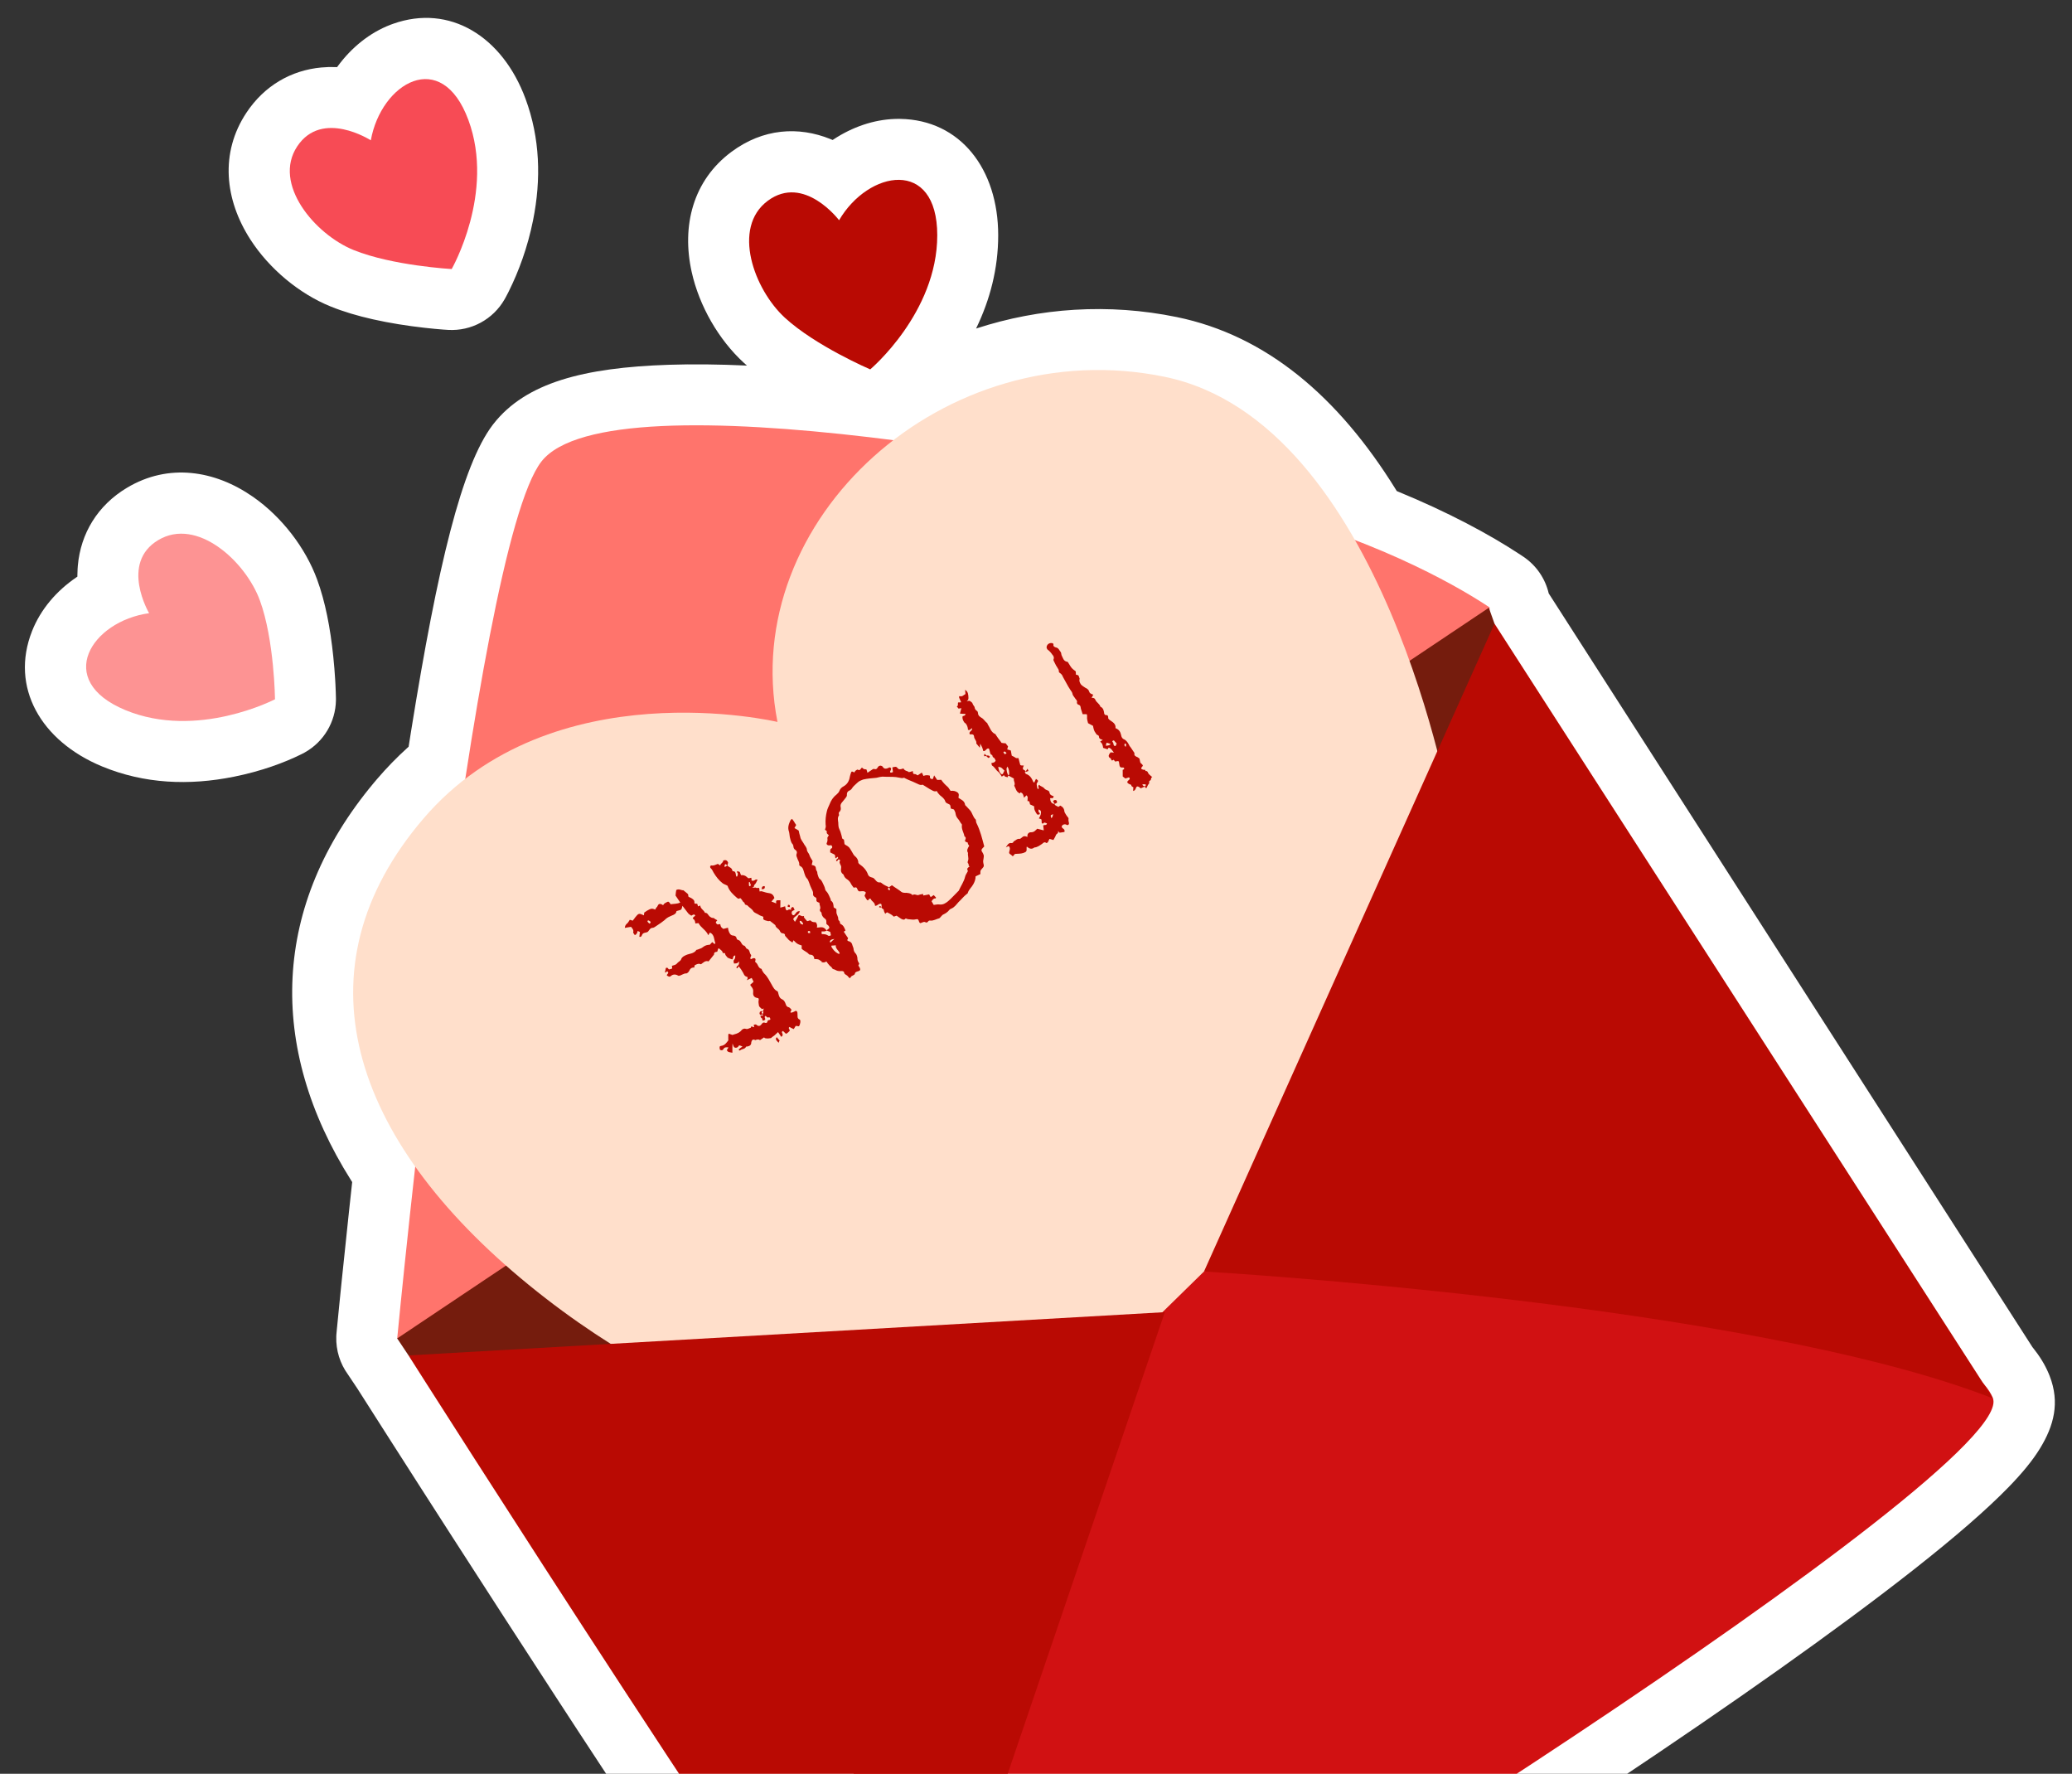 <?xml version="1.0" encoding="UTF-8"?>
<svg width="340px" height="291px" viewBox="0 0 340 291" version="1.1" xmlns="http://www.w3.org/2000/svg" xmlns:xlink="http://www.w3.org/1999/xlink">
    <rect x="0" y="0" width="340" height="291" fill="#333333" stroke="none"/>
    <title>decoration-20</title>
    <g id="decoration-20" stroke="none" stroke-width="1" fill="none" fill-rule="evenodd">
        <g id="Love/Features/Letter" transform="translate(4.085, 2.934)" fill-rule="nonzero">
            <path d="M143.094,68.837 C154.969,59.956 170.765,55.55 186.992,58.876 C200.844,61.715 210.998,72.928 218.251,85.662 C230.007,90.179 237.524,94.832 240.312,96.698 L240.304,97.01 L241.152,99.386 L321.353,224.013 C322.1,224.869 322.638,225.68 322.932,226.436 C327.422,237.976 186.882,326.766 167.992,334.156 C150.046,341.176 144.185,340.11 143.644,339.986 L143.608,339.978 L143.208,339.546 C129.667,324.454 62.952,219.436 62.952,219.436 L61.115,216.685 C61.107,216.679 61.099,216.672 61.092,216.666 L61.093,216.649 L61.093,216.645 L61.095,216.627 C61.166,215.886 62.258,204.525 64.048,188.455 C50.668,169.568 49.821,149.554 65.412,131.346 C67.551,128.847 69.855,126.692 72.267,124.837 C76.104,99.885 80.508,78.198 84.772,72.766 C90.735,65.167 116.129,65.903 142.513,69.279 Z M133.602,33.196 C133.602,33.196 127.852,25.586 121.902,30.006 C115.952,34.426 119.652,44.556 124.712,49.196 C129.772,53.836 138.712,57.666 138.712,57.666 C138.712,57.666 149.712,48.406 149.712,35.666 C149.712,22.926 138.412,24.976 133.602,33.196 Z M20.382,97.666 C20.382,97.666 15.542,89.456 21.892,85.666 C28.242,81.876 36.202,89.136 38.562,95.576 C40.922,102.016 41.042,111.786 41.042,111.786 C41.042,111.786 28.282,118.446 16.492,113.566 C4.702,108.686 10.942,98.966 20.382,97.666 Z M56.762,20.086 C56.762,20.086 48.762,14.926 44.682,21.086 C40.602,27.246 47.592,35.516 53.942,38.086 C60.292,40.656 70.032,41.206 70.032,41.206 C70.032,41.206 77.192,28.706 72.772,16.746 C68.352,4.786 58.462,10.666 56.762,20.086 Z" id="Combined-Shape" fill="#FF746C"></path>
            <path d="M143.231,16.571 L143.614,16.571 C153.494,16.723 159.712,24.785 159.712,35.666 C159.712,41.1 158.387,46.21 156.083,50.966 C166.531,47.554 177.833,46.791 188.999,49.08 C203.746,52.102 215.537,62.196 224.9,77.28 L225.113,77.627 L225.159,77.647 C233.533,81.082 240.299,84.713 245.386,88.063 L245.873,88.387 C248.005,89.814 249.48,91.984 250.05,94.422 L329.425,218.077 L329.538,218.215 C330.587,219.524 331.44,220.885 332.069,222.363 L332.251,222.81 C333.951,227.18 332.942,230.972 330.668,234.687 C329.441,236.692 327.731,238.76 325.506,241.047 C321.905,244.749 316.741,249.22 310.09,254.458 L309.441,254.967 C297.322,264.466 280.423,276.417 260.785,289.501 L259.767,290.179 C257.185,291.896 254.585,293.613 251.978,295.324 L249.742,296.789 C215.811,318.972 181.275,339.697 171.635,343.469 L170.352,343.965 C159.141,348.257 151.069,350.078 145.37,350.115 L145.068,350.115 C143.647,350.103 142.434,349.968 141.408,349.733 L141.243,349.694 C139.339,349.231 137.614,348.218 136.28,346.782 L135.764,346.224 L135.373,345.781 C128.789,338.226 113.139,315.276 90.735,280.992 L87.039,275.327 C81.468,266.774 75.781,257.983 70.125,249.192 L65.025,241.254 C63.045,238.165 61.163,235.226 59.399,232.464 L54.561,224.877 L53.006,222.551 C51.713,220.773 51.028,218.598 51.096,216.36 L51.112,216.023 L51.172,215.355 L51.629,210.726 L51.979,207.272 C52.355,203.596 52.762,199.713 53.198,195.662 L53.706,190.991 L53.548,190.745 C39.67,168.794 40.518,145.517 57.275,125.48 L57.816,124.842 C59.378,123.018 61.036,121.316 62.786,119.734 L62.966,119.573 L63.368,117.042 C67.735,89.842 71.716,73.449 76.741,66.805 L76.905,66.592 C82.195,59.852 91.697,57.374 105.654,56.912 C109.568,56.783 113.858,56.83 118.484,57.042 L117.953,56.566 C113.853,52.806 110.656,47.273 109.416,41.686 C107.74,34.141 109.604,26.684 115.938,21.978 C121.138,18.116 126.95,17.767 132.177,19.878 L132.547,20.032 L132.704,19.928 C135.773,17.912 139.24,16.697 142.787,16.579 L143.231,16.571 Z M16.767,77.079 C23.525,73.045 31.113,74.17 37.442,78.581 C42.138,81.855 46.037,86.913 47.951,92.135 C49.294,95.8 50.113,100.062 50.602,104.757 C50.74,106.086 50.844,107.381 50.918,108.619 L50.959,109.355 C51.007,110.3 51.031,111.063 51.04,111.611 L51.04,111.953 C50.981,115.504 49.041,118.76 45.945,120.501 L45.536,120.719 L45.339,120.818 C42.552,122.197 38.785,123.591 34.296,124.494 C26.951,125.971 19.599,125.675 12.667,122.806 C2.602,118.64 -2.46,109.791 1.176,100.596 C2.588,97.025 5.18,94.007 8.456,91.774 L8.616,91.668 L8.614,91.406 C8.616,91.059 8.628,90.71 8.649,90.359 L8.69,89.83 C9.16,84.618 11.896,79.986 16.767,77.079 Z M60.393,0.978 C69.724,-2.344 78.373,3.056 82.152,13.279 C84.532,19.721 84.74,26.471 83.384,33.212 C82.492,37.649 81.039,41.577 79.401,44.868 L79.28,45.109 C79.149,45.367 79.026,45.6 78.913,45.809 L78.709,46.176 C76.827,49.463 73.249,51.404 69.468,51.19 L68.623,51.134 C67.821,51.073 66.782,50.978 65.563,50.841 C62.715,50.52 59.857,50.07 57.118,49.454 C54.597,48.887 52.283,48.203 50.19,47.355 C45.026,45.266 40.094,41.169 36.989,36.341 C32.799,29.825 31.975,22.161 36.345,15.564 C39.291,11.115 43.705,8.594 48.633,8.138 C49.441,8.063 50.237,8.042 51.021,8.071 L51.226,8.082 L51.341,7.923 C53.611,4.843 56.582,2.427 60.034,1.11 L60.393,0.978 Z" id="Combined-Shape" fill="#FFFFFF"></path>
            <path d="M61.092,216.666 C61.092,216.666 73.432,87.216 84.772,72.766 C96.112,58.316 177.702,74.006 202.772,80.666 C223.566,86.19 236.531,94.163 240.348,96.722 L239.802,120.916 C239.802,120.916 80.852,232.906 61.092,216.666 Z" id="Path" fill="#FF746C"></path>
            <polygon id="Path" fill="#751C0D" points="62.952 219.436 61.092 216.646 240.222 96.776 241.152 99.386 236.142 158.896 207.292 223.846 137.382 237.096"></polygon>
            <path d="M123.492,115.506 C123.492,115.506 86.492,106.726 65.412,131.346 C44.332,155.966 53.302,183.886 82.672,207.856 C112.042,231.826 140.262,234.756 140.262,234.756 L208.602,224.586 L234.052,130.406 C234.052,130.406 223.052,66.266 186.992,58.876 C150.932,51.486 117.002,82.276 123.492,115.506 Z" id="Path" fill="#FFDFCB"></path>
            <path d="M143.602,339.976 C143.602,339.976 149.102,341.546 167.992,334.156 C186.882,326.766 327.422,237.976 322.932,226.436 C318.442,214.896 257.222,190.436 257.222,190.436 L193.482,205.666 L185.672,213.316 L128.092,299.916 L143.602,339.976 Z" id="Path" fill="#D11112"></path>
            <path d="M62.952,219.436 C62.952,219.436 131.022,326.586 143.602,339.976 L187.052,212.336 L62.952,219.436 Z" id="Path" fill="#B90A03"></path>
            <path d="M241.152,99.386 L193.482,205.666 C193.482,205.666 282.972,210.826 322.942,226.486 L241.152,99.386 Z" id="Path" fill="#B90A03"></path>
            <path d="M101.399,147.989 C101.483,148.036 101.639,148.191 101.651,148.286 C101.737,148.645 101.918,148.99 102.111,149.276 C102.244,149.55 102.389,149.765 102.759,149.775 C102.855,149.762 102.963,149.845 103.035,149.952 C103.396,150.333 103.697,150.702 103.986,151.131 C104.107,151.309 104.358,151.296 104.418,151.463 C104.479,151.63 104.48,151.785 104.576,151.928 C104.637,152.095 104.805,152.19 104.901,152.333 C105.371,152.952 105.912,153.523 106.346,154.166 C106.515,154.416 106.624,154.654 106.875,154.796 C107.043,154.891 107.152,155.13 107.297,155.344 C107.501,155.57 107.516,155.976 107.946,155.998 C108.03,156.045 108.175,156.26 108.127,156.343 C108.093,156.678 108.261,156.773 108.513,156.915 C108.789,157.093 109.017,157.355 109.317,157.568 C109.211,157.796 109.176,157.975 109.07,158.203 C109.178,158.286 109.286,158.369 109.406,158.392 C109.789,158.498 110.053,158.736 110.353,158.949 C110.391,159.236 110.416,159.582 110.454,159.869 C110.814,160.094 111.174,160.319 111.379,160.701 C111.475,160.844 111.583,160.927 111.573,161.142 C111.549,161.261 111.646,161.404 111.706,161.416 C112.077,161.581 112.019,161.88 111.985,162.215 C112.164,162.095 112.235,162.047 112.414,161.926 C112.499,162.129 112.559,162.296 112.691,162.415 C112.848,162.569 113.016,162.664 113.183,162.759 C113.161,163.034 113.15,163.249 113.128,163.524 C113.032,163.536 112.901,163.573 112.806,163.586 C112.748,164.04 113.037,164.313 113.242,164.695 C113.313,164.491 113.347,164.312 113.406,164.168 C113.598,164.143 113.74,164.047 113.92,164.081 C114.051,164.045 114.183,164.164 114.256,164.271 C114.328,164.378 114.233,164.546 114.401,164.641 C114.485,164.688 114.522,164.819 114.57,164.891 C114.499,164.939 114.415,165.047 114.344,165.095 C114.416,165.202 114.429,165.298 114.525,165.441 C114.442,165.549 114.312,165.741 114.253,165.885 C114.301,165.956 114.325,165.992 114.349,166.028 C114.517,166.122 114.685,166.217 114.877,166.347 C115.093,166.514 115.13,166.645 114.929,167.04 C114.917,167.1 114.941,167.136 114.989,167.207 C115.181,167.338 115.252,167.134 115.323,167.086 C115.671,167.216 115.958,167.334 116.33,167.499 C116.366,167.63 116.427,167.797 116.476,168.024 C116.357,168.156 116.227,168.348 116.072,168.504 C116.181,168.743 116.301,168.766 116.48,168.646 C116.861,168.44 117.005,168.499 117.066,168.822 C117.079,168.917 117.091,169.013 117.08,169.073 C117.092,169.168 117.069,169.288 117.093,169.324 C117.356,169.406 117.25,169.634 117.346,169.776 C117.335,169.836 117.49,169.835 117.55,169.847 C117.634,169.894 117.754,169.918 117.897,169.977 C117.637,170.361 117.277,170.135 117.003,170.268 C116.801,170.509 117.005,170.735 117.018,170.986 L116.733,171.256 L116.47,171.504 L116.483,171.503 C116.64,171.533 116.67,171.61 116.627,171.765 L116.605,171.837 C116.354,171.85 116.079,171.828 115.876,171.912 C115.638,172.021 115.456,171.676 115.29,171.892 C115.088,172.132 114.787,171.763 114.61,172.039 C114.464,171.669 114.438,171.323 114.174,171.085 C114.042,170.966 113.981,170.799 114.112,170.607 C113.872,170.561 113.955,170.453 114.014,170.309 C114.073,170.165 114.037,170.034 114.036,169.878 C113.976,169.867 113.928,169.795 113.868,169.784 C113.737,169.82 113.498,169.929 113.414,169.882 C113.306,169.799 113.257,169.572 113.148,169.334 C113.016,169.215 112.788,169.108 112.572,168.942 C112.536,168.811 112.523,168.715 112.487,168.584 C112.485,168.273 112.495,167.903 112.04,167.845 C111.823,167.524 111.606,167.202 111.413,166.916 C111.341,166.809 111.28,166.642 111.172,166.559 C110.896,166.226 110.619,165.893 110.592,165.391 C110.614,165.116 110.386,164.854 110.134,164.712 C109.666,164.404 109.401,164.011 109.422,163.425 C108.799,163.273 108.689,162.724 108.59,162.27 C108.541,162.043 108.48,161.721 108.3,161.686 C108.013,161.568 107.881,161.449 108.034,161.138 C108.082,161.054 107.985,160.911 107.937,160.839 C107.517,160.602 107.098,160.366 107.083,159.804 C106.674,159.507 106.695,158.921 106.323,158.601 C106.167,158.446 106.117,158.219 106.295,157.943 C106.044,157.957 105.853,157.982 105.698,157.983 C105.696,157.672 105.754,157.373 105.454,157.159 C105.238,156.993 105.141,156.695 105.139,156.384 C105.077,156.062 105.016,155.739 104.907,155.501 C104.714,155.215 104.486,154.953 104.115,154.943 C103.983,154.824 103.875,154.741 103.743,154.622 C103.646,154.48 103.646,154.48 103.716,154.121 C103.572,154.062 103.404,153.967 103.26,153.908 C103.236,153.872 103.212,153.836 103.212,153.836 C103.017,153.084 103.017,153.084 102.475,152.358 C102.403,152.251 102.246,152.097 102.294,152.013 C102.446,151.39 101.942,151.106 101.641,150.737 C101.509,150.618 101.245,150.536 101.185,150.369 C101.155,150.308 101.117,150.25 101.077,150.193 L100.953,150.018 C100.853,149.869 100.772,149.706 100.797,149.487 C100.844,149.247 100.854,148.877 100.459,148.831 C100.399,148.819 100.35,148.593 100.397,148.509 C100.515,148.066 100.967,147.812 101.399,147.989 Z M116.337,170.977 C116.159,171.253 116.159,171.253 116.161,171.564 C116.225,171.556 116.304,171.537 116.379,171.521 L116.451,171.508 L116.475,171.389 C116.496,171.271 116.499,171.15 116.405,171.041 L116.337,170.977 Z M111.294,165.789 L111.228,165.794 C111.192,165.818 111.145,165.902 111.145,165.902 C111.193,165.973 111.241,166.045 111.325,166.092 C111.385,166.104 111.481,166.091 111.66,166.126 C111.54,165.948 111.527,165.852 111.467,165.84 C111.425,165.817 111.389,165.802 111.352,165.795 L111.294,165.789 Z M111.567,163.762 L111.527,163.772 C111.456,163.82 111.373,163.928 111.397,163.964 C111.482,164.167 111.602,164.345 111.687,164.548 C111.747,164.56 111.807,164.571 111.843,164.547 C111.998,164.546 112.142,164.605 112.177,164.426 C112.2,164.306 112.128,164.199 112.044,164.152 C111.911,164.033 111.732,163.998 111.707,163.807 C111.695,163.789 111.659,163.774 111.622,163.767 L111.567,163.762 Z M112.18,162.967 C112.158,163.242 112.123,163.422 112.137,163.673 C112.471,163.552 112.553,163.288 112.695,163.036 C112.515,163.001 112.396,162.978 112.18,162.967 Z M114.324,137.709 C114.54,137.875 114.709,138.125 114.973,138.363 C115.068,138.195 115.127,138.051 115.186,137.907 C115.437,137.894 115.629,138.18 115.891,137.951 C115.952,138.118 116.024,138.225 116.096,138.332 C116.037,138.476 115.954,138.584 115.86,138.752 C116.195,138.786 116.494,138.844 116.769,138.867 C116.687,139.13 116.593,139.453 116.475,139.741 C116.75,139.763 116.75,139.763 116.999,139.439 C117.394,139.485 117.647,139.782 117.839,140.068 C117.888,140.14 117.9,140.235 117.913,140.331 C118.07,140.641 118.358,140.914 118.73,141.079 C118.815,141.437 118.385,141.416 118.254,141.608 L118.337,141.647 C118.474,141.7 118.601,141.686 118.721,141.605 L118.853,141.548 C119.004,141.484 119.147,141.45 119.306,141.626 C119.295,141.686 119.307,141.781 119.236,141.83 C119.094,142.081 119.143,142.308 119.371,142.415 C119.802,142.591 119.853,143.129 120.307,143.186 C120.44,143.461 120.585,143.675 120.742,143.985 C120.562,143.95 120.419,143.891 120.095,143.797 C120.348,144.095 120.445,144.238 120.577,144.356 C120.733,144.511 120.901,144.606 121.033,144.724 C120.952,145.143 120.365,144.967 120.308,145.422 C120.44,145.541 120.572,145.659 120.764,145.79 C120.956,145.92 121.124,146.015 121.101,146.29 C121.078,146.41 121.389,146.408 121.391,146.719 C121.392,146.874 121.608,147.04 121.704,147.183 C122.075,147.193 122.181,146.965 122.359,146.689 C122.467,146.773 122.695,146.879 122.707,146.974 C122.769,147.452 123.166,147.809 123.264,148.262 C123.361,148.561 123.59,148.822 123.783,149.108 C123.64,149.205 123.533,149.277 123.425,149.349 C123.666,149.551 123.548,149.839 123.501,150.078 C123.438,150.043 123.355,150.021 123.277,150.017 L123.218,150.018 L123.247,150.317 C123.26,150.439 123.275,150.564 123.29,150.69 L123.339,151.071 C123.734,151.117 123.916,151.618 124.394,151.555 C124.719,151.96 125.282,152.256 125.214,152.926 C125.155,152.914 125.095,152.902 125.035,152.891 C124.978,153.345 125.254,153.523 125.638,153.784 C125.435,153.869 125.268,153.929 125.089,154.05 C125.197,154.133 125.234,154.264 125.318,154.312 C125.521,154.382 125.725,154.453 125.929,154.523 C125.703,154.883 126.098,154.929 126.279,155.119 C126.268,155.334 126.305,155.621 126.319,155.872 C126.821,156.001 127.087,156.394 127.352,156.787 C127.4,156.858 127.305,157.026 127.258,157.11 C127.211,157.194 127.019,157.219 126.983,157.088 C126.91,156.825 126.766,156.766 126.491,156.744 C126.527,156.875 126.528,157.03 126.601,157.138 C126.949,157.423 127.391,157.384 127.869,157.322 C127.834,157.501 127.835,157.657 127.871,157.788 C128.039,157.883 128.267,157.989 128.411,158.048 C128.472,158.371 128.244,158.264 128.15,158.432 C128.127,158.552 128.127,158.707 128.128,158.863 C128.487,158.932 128.461,158.586 128.652,158.405 C128.879,158.512 129.131,158.654 129.383,158.796 C129.453,158.437 129.463,158.066 129.532,157.707 C129.878,157.526 130.26,157.476 130.449,156.985 C130.543,156.662 130.96,156.432 131.368,156.729 C131.414,156.489 131.389,156.298 131.473,156.19 C131.626,155.879 132.057,155.9 132.175,155.613 C132.244,155.254 132.567,155.192 132.793,154.988 C132.876,154.879 132.995,154.903 133.127,154.866 C133.163,154.842 133.27,154.77 133.281,154.71 C133.386,154.171 133.852,154.169 134.306,154.071 C134.163,154.167 134.044,154.299 133.925,154.431 C134.023,154.73 134.286,154.812 134.561,154.834 C135.016,154.892 135.016,154.892 135.114,155.345 C135.126,155.441 135.199,155.548 135.235,155.679 C135.068,155.74 134.901,155.801 134.734,155.861 C134.533,156.257 134.38,156.724 134.06,157.096 C133.703,157.493 133.608,157.505 133.068,157.245 C133.008,157.234 132.949,157.222 132.889,157.21 C133.047,157.676 133.085,158.118 132.561,158.42 C132.348,158.875 131.895,159.129 131.502,159.394 C131.299,159.479 131.025,159.612 131.147,159.946 C131.171,159.981 131.016,160.138 130.921,160.15 C130.73,160.175 130.514,160.164 130.323,160.189 C130.312,160.404 130.266,160.644 130.255,160.859 C129.909,160.885 129.646,160.958 129.371,160.936 C129.096,160.913 128.895,161.309 128.618,160.976 C128.655,161.107 128.691,161.238 128.764,161.345 C128.657,161.573 128.491,161.789 128.349,162.041 C128.074,162.019 127.953,161.84 127.929,161.649 C127.868,161.482 127.843,161.291 127.628,161.28 C127.412,161.269 127.151,161.498 127.128,161.773 C127.117,161.833 127.129,161.928 127.142,162.024 C127.107,162.203 126.904,162.288 126.736,162.193 C126.544,162.063 126.328,161.897 126.089,161.85 C125.969,161.827 125.932,161.696 125.86,161.589 C125.848,161.493 125.33,160.803 125.27,160.791 C124.815,160.578 124.633,160.233 124.595,159.791 C124.702,159.718 124.774,159.67 124.917,159.574 C124.843,159.311 124.961,159.024 124.721,158.822 L124.712,158.828 L124.689,158.842 L124.656,158.866 C124.591,158.911 124.522,158.963 124.44,159.038 L124.352,159.123 C124.304,159.051 124.065,159.005 124.052,158.909 C124.003,158.682 124.074,158.479 124.396,158.417 C124.493,158.56 124.589,158.703 124.685,158.846 L124.72,158.732 C124.836,158.254 124.509,157.995 124.142,157.809 C123.879,157.882 124.119,158.084 123.881,158.193 C123.881,158.193 123.75,158.229 123.654,158.242 C123.63,158.206 123.546,158.159 123.582,158.135 C123.616,157.8 123.578,157.513 123.243,157.324 C123.159,157.276 123.086,157.169 123.074,157.074 C123.036,156.787 123.119,156.523 122.95,156.273 C122.829,156.095 122.863,155.76 122.814,155.533 C122.802,155.437 122.778,155.402 122.729,155.33 C123.038,155.018 123.149,155.567 123.423,155.434 C123.399,155.398 123.447,155.314 123.422,155.278 C123.206,155.112 123.014,154.982 122.787,154.876 C122.703,154.828 122.571,154.865 122.476,154.877 C122.153,154.939 122.129,154.903 122.031,154.449 C122.222,154.424 122.438,154.435 122.689,154.422 C122.676,154.326 122.688,154.266 122.664,154.231 C122.195,153.767 121.846,153.327 121.89,152.621 C121.877,152.526 121.769,152.443 121.697,152.335 C121.697,152.335 121.661,152.36 121.625,152.384 C121.625,152.384 121.59,152.408 121.614,152.443 C121.495,152.576 121.412,152.684 121.293,152.816 C121.209,152.768 121.137,152.661 121.005,152.542 C121.267,152.469 121.423,152.468 121.59,152.408 L121.556,152.378 C121.53,152.362 121.498,152.348 121.481,152.325 C121.325,152.17 121.503,151.894 121.24,151.812 C121.096,151.753 120.905,151.778 120.749,151.779 C120.808,151.635 120.831,151.515 120.89,151.372 C120.866,151.336 120.902,151.312 120.89,151.216 C120.59,151.003 120.325,150.765 119.941,150.504 C120,150.36 120.083,150.252 120.082,150.097 C120.07,150.001 120.058,149.906 120.021,149.775 C120.008,149.679 120.008,149.524 119.983,149.333 C119.791,149.202 119.539,149.06 119.263,148.882 C119.274,148.667 119.273,148.512 119.319,148.272 C119.14,148.237 118.96,148.203 118.805,148.203 C118.684,148.025 118.624,147.858 118.479,147.643 C118.55,147.44 118.62,147.236 118.667,146.997 C118.618,146.925 118.57,146.854 118.522,146.782 C118.317,146.401 118.052,146.008 117.811,145.651 C117.762,145.579 117.702,145.568 117.714,145.508 C117.71,144.731 117.05,144.292 116.664,143.721 C116.64,143.685 116.556,143.638 116.532,143.602 C116.458,143.184 116.121,142.839 116.083,142.397 C116.022,142.074 115.96,141.752 115.588,141.587 C115.505,141.539 115.396,141.456 115.348,141.385 C115.275,141.122 115.226,140.895 114.974,140.753 C114.746,140.647 114.709,140.36 114.493,140.194 C114.325,140.1 114.312,139.849 114.251,139.682 C114.202,139.455 114.356,139.298 114.511,139.142 C114.308,139.227 114.106,139.312 113.878,139.205 C113.422,138.993 112.931,138.804 112.832,138.195 C113,138.29 113.228,138.396 113.456,138.503 C113.717,138.274 114.099,138.224 114.133,137.734 C114.133,137.734 114.3,137.673 114.324,137.709 Z M126.349,159.231 C126.588,159.277 126.828,159.324 127.066,159.215 C126.67,158.859 126.67,158.859 126.349,159.231 Z M139.869,124.633 C140.563,124.737 141.269,124.936 141.892,125.243 C142.228,125.433 142.228,125.433 142.718,125.466 C142.74,125.498 142.752,125.535 142.762,125.575 L142.788,125.696 C142.812,125.795 142.855,125.882 143.008,125.895 C143.247,125.941 143.225,126.216 143.345,126.395 C143.5,126.394 143.703,126.309 143.823,126.332 C144.075,126.475 144.302,126.581 144.649,126.555 C144.9,126.542 144.986,126.9 144.808,127.176 C144.749,127.32 144.642,127.392 144.774,127.511 C144.87,127.654 145.014,127.713 145.157,127.616 C145.419,127.388 145.599,127.578 145.862,127.66 C145.887,127.851 145.901,128.102 145.914,128.353 C145.916,128.664 146.262,128.638 146.443,128.828 C146.3,128.925 146.193,128.997 146.05,129.093 C146.158,129.177 146.242,129.224 146.277,129.2 C146.409,129.163 146.516,129.091 146.587,129.043 C146.647,129.054 146.731,129.102 146.827,129.089 C146.779,129.173 146.768,129.233 146.696,129.281 C146.661,129.305 146.601,129.294 146.541,129.282 C146.469,129.33 146.362,129.403 146.386,129.438 C146.399,129.534 146.459,129.701 146.495,129.677 C146.794,129.579 146.962,129.83 147.119,129.984 C147.263,130.198 147.467,130.269 147.706,130.316 C148.029,130.409 148.281,130.551 148.367,130.91 C148.379,131.005 148.452,131.112 148.536,131.16 C148.8,131.397 148.873,131.66 148.935,131.982 C149.008,132.245 149.117,132.483 149.321,132.709 C149.502,132.9 149.61,133.138 149.779,133.388 C149.732,133.472 149.673,133.616 149.59,133.724 C149.602,133.82 149.615,133.915 149.699,133.962 C150.059,134.343 150.084,134.379 149.847,134.798 C149.74,135.026 149.598,135.278 149.791,135.564 C149.947,135.563 150.138,135.538 150.353,135.549 C150.509,135.703 150.702,135.989 150.847,136.203 C150.836,136.419 150.705,136.455 150.525,136.42 C150.525,136.42 150.383,136.672 150.443,136.684 C150.546,136.77 150.609,136.883 150.662,137.004 L150.76,137.25 C150.793,137.332 150.83,137.411 150.878,137.482 C150.95,137.59 151.058,137.673 151.226,137.767 C151.144,138.031 150.845,138.128 150.691,138.284 C150.489,138.524 150.526,138.656 150.873,138.785 C150.897,138.821 150.957,138.833 151.041,138.88 L151.018,138.857 C150.993,138.838 150.966,138.827 150.993,138.809 C150.98,138.713 150.944,138.582 150.991,138.498 C150.981,138.483 151,138.475 151.029,138.468 L151.125,138.449 L151.158,138.437 C151.267,138.676 151.1,138.736 151.017,138.844 L151.099,138.874 C151.272,138.979 151.123,139.275 151.378,139.38 C151.522,139.439 151.643,139.618 151.823,139.808 C151.692,139.845 151.585,139.917 151.477,139.989 C151.502,140.18 151.492,140.396 151.541,140.623 C151.566,140.814 151.615,141.041 151.724,141.279 C151.605,141.411 151.522,141.519 151.403,141.651 C151.464,141.974 151.562,142.272 151.599,142.559 C151.588,142.774 151.686,143.072 151.292,143.182 C151.256,143.206 151.245,143.421 151.246,143.577 L151.19,143.754 C151.084,144.113 151.005,144.497 150.751,144.847 C150.585,145.063 150.622,145.194 150.946,145.443 C151.102,145.598 151.139,145.729 150.996,145.826 C150.794,146.066 150.555,146.175 150.641,146.533 C150.629,146.593 150.535,146.761 150.439,146.773 C150.212,146.822 150.105,146.894 150.059,147.134 C149.906,147.601 149.477,147.89 149.18,148.298 C149.145,148.322 149.145,148.322 149.109,148.346 C148.835,148.479 148.453,148.529 148.286,148.745 C148.06,148.95 147.846,149.094 147.608,149.203 C147.345,149.277 147.142,149.361 146.988,149.518 C146.596,149.938 146.046,150.049 145.545,150.231 C144.997,150.497 144.376,150.656 143.816,150.982 C143.745,151.03 143.602,151.126 143.518,151.079 C142.968,151.034 142.443,151.336 141.906,151.387 C141.428,151.449 140.997,151.428 140.566,151.251 C140.34,151.455 140.114,151.66 139.924,151.84 C139.72,151.769 139.528,151.639 139.337,151.664 C139.182,151.665 139.003,151.785 138.776,151.834 C138.609,151.895 138.454,151.896 138.238,151.73 C138.022,151.564 137.77,151.422 137.495,151.399 C136.812,151.236 136.812,151.236 136.343,150.617 C136.295,150.545 136.115,150.51 136.019,150.523 C135.852,150.583 135.65,150.668 135.483,150.729 C134.426,149.934 133.334,149.163 132.444,148.152 C132.372,148.045 132.228,147.986 132.12,147.903 C132.036,147.855 131.916,147.832 131.904,147.736 C131.674,147.164 131.11,146.868 130.844,146.32 C130.735,146.081 130.602,145.807 130.493,145.569 C130.421,145.461 130.42,145.306 130.336,145.259 C129.749,144.927 129.793,144.377 129.683,143.828 C129.455,143.721 129.073,143.771 128.927,143.402 C128.817,143.008 128.863,142.613 129.1,142.193 C129.027,142.086 128.931,141.943 128.835,141.8 C128.762,141.693 128.69,141.586 128.653,141.455 C128.495,140.989 128.302,140.548 127.988,140.084 C128.083,139.916 128.154,139.712 128.26,139.484 C128.115,139.27 127.947,139.02 127.754,138.734 C128.029,138.756 128.244,138.767 128.435,138.742 C128.492,138.288 128.492,138.288 128.061,138.111 C128.095,137.776 128.189,137.453 128.498,137.14 C128.342,136.986 128.21,136.867 128.089,136.688 C128.339,136.519 128.554,136.375 128.768,136.23 C128.743,136.039 128.682,135.872 128.741,135.728 C128.895,135.417 128.656,135.37 128.404,135.228 C128.594,135.048 128.689,134.88 128.819,134.688 C128.686,134.414 128.923,133.994 128.586,133.649 L128.836,133.325 C128.966,133.133 129.037,132.929 128.892,132.715 C128.675,132.393 128.901,132.189 129.114,131.889 C129.306,132.019 129.534,132.126 129.786,132.268 C129.869,132.16 129.976,132.087 129.999,131.968 C130.023,131.848 129.915,131.765 129.783,131.802 C129.652,131.838 129.532,131.815 129.413,131.792 C129.293,131.768 129.208,131.566 129.291,131.458 C129.339,131.374 129.41,131.325 129.482,131.277 C129.719,131.013 129.897,130.737 129.596,130.368 C129.548,130.297 129.535,130.201 129.547,130.141 C129.522,129.95 129.724,129.71 129.915,129.685 C130.202,129.647 130.429,129.598 130.463,129.264 C130.45,129.168 130.533,129.06 130.605,129.012 C130.891,128.819 131.141,128.65 131.462,128.433 C131.27,128.303 131.138,128.184 131.006,128.065 C131.147,127.658 131.147,127.658 131.002,127.288 C131.056,127.237 131.136,127.21 131.219,127.188 L131.345,127.154 C131.508,127.105 131.642,127.027 131.572,126.747 C131.584,126.687 131.727,126.591 131.834,126.518 C131.941,126.446 132.097,126.445 132.228,126.409 C132.154,125.991 132.201,125.907 132.476,125.929 C132.692,125.94 132.967,125.962 133.146,125.997 C133.828,126.161 134.438,126.062 134.949,125.664 C135.247,125.412 135.557,125.255 135.987,125.276 C136.202,125.287 136.477,125.154 136.715,125.045 C137.311,124.695 137.92,124.596 138.601,124.604 C139.008,124.59 139.45,124.552 139.869,124.633 Z M121.907,149.334 C122.221,149.798 122.628,149.939 122.999,150.105 C123.047,150.114 123.11,150.047 123.17,149.995 L123.07,149.876 C122.887,149.689 122.675,149.53 122.449,149.418 L122.278,149.344 C122.194,149.296 122.087,149.369 121.907,149.334 Z M137.643,126.343 C137.249,126.453 136.879,126.598 136.521,126.684 C136.39,126.72 136.199,126.745 136.091,126.662 C135.719,126.497 135.456,126.57 135.183,126.859 C135.076,126.931 134.969,127.003 134.873,127.016 C134.395,127.078 134.038,127.319 133.633,127.489 C133.227,127.658 133.025,127.899 132.752,128.187 C132.325,128.787 132.006,129.47 131.663,130.118 C131.568,130.285 131.414,130.442 131.319,130.61 C131.236,130.718 131.213,130.837 131.129,130.945 C131.059,131.149 130.988,131.353 130.929,131.496 C130.67,132.191 130.363,132.814 130.247,133.568 C130.201,133.807 130.179,134.083 129.988,134.263 C129.941,134.347 129.978,134.478 129.99,134.574 C129.991,134.729 130.016,134.92 130.017,135.076 C130.032,135.637 130.011,136.223 130.062,136.761 C130.112,137.143 130.03,137.407 129.875,137.563 C129.962,138.076 130.036,138.494 130.11,138.912 C130.124,139.319 130.318,139.76 129.973,140.097 C130.177,140.323 130.31,140.597 130.419,140.835 C130.553,141.265 130.651,141.719 130.999,142.003 C131.216,142.17 131.205,142.385 131.218,142.636 C131.232,143.042 131.268,143.018 131.772,143.302 C131.737,143.482 131.762,143.673 131.727,143.852 C131.907,144.043 132.052,144.257 132.28,144.363 C132.615,144.553 132.784,144.803 132.941,145.113 C133.074,145.387 133.314,145.589 133.447,145.863 C133.436,145.923 133.544,146.006 133.604,146.018 C134.286,146.181 134.636,146.777 135.164,147.097 C135.201,147.383 135.345,147.442 135.656,147.441 C135.883,147.392 135.919,147.523 135.921,147.834 C135.862,147.977 135.922,147.989 136.006,148.036 C136.149,148.095 136.21,148.262 136.307,148.405 C136.725,148.331 137.178,148.233 137.468,148.662 C137.886,148.743 138.187,149.112 138.618,149.134 C138.833,149.144 138.988,149.144 139.073,149.346 C139.134,149.513 139.396,149.44 139.41,149.691 C139.374,149.715 139.398,149.751 139.398,149.751 C139.505,149.679 139.648,149.582 139.78,149.546 C140.018,149.437 140.151,149.711 140.235,149.758 C140.677,149.72 140.975,149.623 141.275,149.681 C142.088,149.808 142.936,149.6 143.748,149.571 C143.808,149.583 143.88,149.535 143.915,149.511 C144.595,149.208 145.359,148.953 146.05,148.59 C146.503,148.337 146.932,148.048 147.084,147.425 C147.13,147.186 147.332,146.946 147.486,146.634 C147.365,146.455 147.185,146.265 147.064,146.086 C146.742,146.148 146.479,146.221 146.397,146.485 C146.385,146.544 146.326,146.533 146.23,146.545 C146.169,146.378 146.049,146.2 145.988,146.033 C146.167,145.912 146.345,145.792 146.488,145.695 C146.368,145.516 146.26,145.433 146.163,145.29 C146.377,144.99 146.519,144.739 146.697,144.463 C146.613,144.415 146.553,144.404 146.469,144.356 C146.599,144.164 146.706,143.937 146.86,143.78 C147.158,143.528 146.88,143.039 147.297,142.81 C147.297,142.81 147.212,142.607 147.2,142.511 C147.187,142.26 147.233,142.021 147.315,141.758 C147.422,141.53 147.551,141.183 147.502,140.956 C147.308,140.359 147.244,139.726 147.061,139.069 C147.18,138.989 147.284,138.919 147.392,138.846 L147.546,138.741 L147.532,138.528 C147.519,138.265 147.511,138.006 147.463,137.748 L147.399,137.49 C147.363,137.358 147.302,137.191 147.349,137.107 C147.531,136.812 147.453,136.576 147.337,136.342 L147.247,136.165 C147.217,136.106 147.188,136.046 147.164,135.985 C147.079,135.782 147.079,135.782 147.125,135.387 C147.135,135.172 147.11,134.981 146.93,134.791 C146.317,134.268 146.015,133.588 145.831,132.777 C145.783,132.705 145.77,132.609 145.686,132.562 C145.255,132.385 145.014,132.028 144.904,131.634 C144.807,131.336 144.591,131.17 144.422,130.919 C143.904,130.229 143.869,130.253 143.769,129.489 C143.78,129.429 143.72,129.417 143.708,129.322 L143.204,129.038 C143.145,129.026 143.036,128.943 143.048,128.883 C143.106,128.584 142.807,128.526 142.675,128.407 C142.351,128.158 142.051,127.944 141.822,127.682 C141.545,127.349 141.198,127.22 140.826,127.054 C140.491,126.865 140.167,126.616 139.713,126.714 C139.641,126.762 139.569,126.655 139.485,126.608 C139.401,126.56 139.257,126.501 139.186,126.549 C138.876,126.707 138.577,126.648 138.277,126.435 C138.085,126.305 137.87,126.294 137.643,126.343 Z M122.545,147.968 C122.297,148.447 122.574,148.78 122.743,149.186 C122.933,149.005 123.258,149.255 123.435,148.979 C123.349,148.465 122.953,148.264 122.545,147.968 Z M119.962,147.838 C119.652,147.996 119.833,148.186 119.918,148.389 C120.263,148.207 120.263,148.207 119.962,147.838 Z M121.37,145.069 C121.824,145.126 121.824,145.126 121.599,145.486 L121.646,145.559 C121.675,145.608 121.7,145.661 121.708,145.725 C121.841,145.999 121.71,146.036 121.483,146.085 C121.338,145.87 121.409,145.667 121.539,145.475 L121.491,145.39 C121.447,145.3 121.415,145.194 121.37,145.069 Z M155.581,110.392 C155.678,110.691 155.883,110.917 156.087,111.143 C156.557,111.762 156.955,112.429 157.175,113.217 C157.19,113.297 157.199,113.373 157.204,113.446 L157.222,113.872 L157.251,114.101 C157.948,114.671 158.227,115.47 158.506,116.27 C158.543,116.401 158.604,116.568 158.461,116.664 C158.282,116.785 158.354,116.892 158.427,116.999 C158.512,117.202 158.728,117.368 158.753,117.559 C158.766,117.81 159.017,117.797 159.018,117.952 C159.054,118.084 158.96,118.251 159.032,118.359 C159.237,118.74 159.24,119.206 159.541,119.575 C159.734,119.861 159.652,120.28 159.738,120.638 C159.811,120.9 159.729,121.164 159.766,121.451 C160.149,121.556 160.209,121.568 160.188,121.998 C160.165,122.273 160.143,122.548 159.988,122.705 C160.098,123.098 160.184,123.457 160.305,123.791 C160.701,123.992 160.596,124.53 160.909,124.839 C160.993,124.887 161.029,125.018 161.102,125.125 C161.175,125.388 160.854,125.76 161.321,125.913 C161.454,126.187 161.587,126.461 161.72,126.735 C161.805,126.938 161.818,127.189 161.892,127.452 C161.76,127.488 161.641,127.465 161.485,127.466 C161.558,127.728 161.727,127.979 161.765,128.265 C161.814,128.492 161.791,128.767 161.769,129.042 C161.972,129.113 162.116,129.172 162.26,129.231 C162.478,129.708 162.409,130.222 162.638,130.639 C162.687,130.711 162.663,130.83 162.652,130.89 C162.475,131.322 162.668,131.607 163.063,131.808 C162.898,132.18 162.768,132.527 162.974,132.909 C162.938,132.933 162.926,132.993 162.915,133.052 C162.951,133.028 163.01,133.04 163.046,133.016 C163.108,133.338 162.966,133.59 162.68,133.783 C162.824,133.997 162.969,134.212 163.054,134.414 C163.174,134.593 163.188,134.844 163.284,134.987 C163.548,135.225 163.347,135.465 163.42,135.727 C163.481,136.05 163.352,136.397 163.198,136.709 C163.151,136.793 163.128,137.068 163.212,137.115 C163.584,137.28 163.454,137.628 163.587,137.902 C163.684,138.045 163.744,138.212 163.805,138.379 C163.674,138.416 163.542,138.452 163.375,138.513 C163.268,138.585 163.185,138.693 163.078,138.766 C163.006,138.814 162.899,138.886 162.839,138.874 C162.516,138.781 162.374,139.032 162.172,139.273 C161.97,139.513 161.791,139.478 161.538,139.18 C161.514,139.145 161.49,139.109 161.442,139.038 C161.418,139.002 161.394,138.966 161.345,138.895 C161.25,138.907 161.154,138.92 160.999,138.921 C160.867,138.802 160.782,138.599 160.59,138.469 C160.557,138.439 160.517,138.414 160.474,138.391 L160.202,138.262 L160.086,138.184 C159.894,138.054 159.738,137.899 159.653,137.697 C159.544,137.458 159.412,137.339 159.22,137.209 C158.992,137.103 158.836,136.948 158.68,136.794 C158.32,136.568 158.163,136.259 158.244,135.84 C158.256,135.78 158.196,135.768 158.159,135.637 C158.064,135.649 157.908,135.65 157.813,135.663 C157.572,135.305 157.331,134.948 157.09,134.591 C157.018,134.639 156.947,134.687 156.804,134.784 C156.491,134.475 156.143,134.19 156.116,133.688 C156.103,133.437 155.816,133.474 155.732,133.272 C155.719,133.176 155.623,133.033 155.539,132.986 C155.096,132.869 154.938,132.403 154.531,132.262 L154.099,132.085 C154.074,131.894 154.038,131.763 154.013,131.572 C153.677,131.382 153.27,131.241 153.172,130.787 C153.159,130.692 153.015,130.633 152.931,130.585 C152.571,130.205 152.198,129.884 151.981,129.407 C151.944,129.276 151.836,129.193 151.752,129.146 C151.392,128.92 151.151,128.563 150.839,128.254 C150.718,128.075 150.586,127.957 150.561,127.766 C150.499,127.443 150.212,127.325 150.031,127.135 C149.98,127.081 149.923,127.043 149.864,127.01 L149.688,126.917 C149.603,126.866 149.524,126.801 149.467,126.684 C149.347,126.505 149.047,126.447 148.927,126.268 C148.806,126.09 148.889,125.826 148.899,125.611 C148.66,125.565 148.445,125.554 148.265,125.519 C148.013,125.221 147.831,124.876 147.507,124.627 C147.291,124.46 147.23,124.138 146.894,123.949 C146.606,123.831 146.425,123.485 146.232,123.199 C146.028,122.973 145.895,122.699 145.666,122.437 C145.594,122.33 145.462,122.211 145.294,122.117 C145.054,121.915 144.754,121.701 144.478,121.523 C144.429,121.297 144.391,121.01 144.354,120.723 C144.163,120.748 143.971,120.773 143.78,120.798 C143.708,120.691 143.636,120.584 143.539,120.441 C143.359,120.25 143.274,120.048 143.105,119.798 C143.213,119.725 143.32,119.653 143.415,119.641 C144.073,119.613 144.694,119.61 145.247,120.12 C145.463,120.287 145.751,120.405 146.026,120.582 C146.351,120.832 146.746,121.033 146.94,121.474 C146.988,121.545 147.096,121.628 147.18,121.676 C147.408,121.782 147.564,121.937 147.613,122.163 C147.651,122.45 147.831,122.64 148.142,122.639 C148.393,122.625 148.573,122.816 148.729,122.97 C149.029,123.184 149.199,123.589 149.642,123.706 C149.702,123.718 149.774,123.825 149.787,123.921 C149.802,124.482 150.257,124.695 150.629,125.016 C150.87,125.218 151.086,125.384 151.243,125.694 C151.316,125.956 151.568,126.098 151.772,126.324 C152.037,126.562 152.277,126.764 152.505,127.026 C152.71,127.252 152.879,127.502 153.202,127.595 C153.441,127.642 153.586,127.856 153.599,128.107 C153.588,128.323 153.721,128.441 153.96,128.488 C154.223,128.57 154.201,128.845 154.179,129.12 C154.562,129.226 154.755,129.667 155.233,129.604 C155.248,129.607 155.264,129.616 155.28,129.628 L155.378,129.711 L155.425,129.735 C155.497,129.842 155.498,129.997 155.582,130.045 C155.954,130.21 156.147,130.496 156.256,130.89 C156.306,131.272 156.665,131.342 156.953,131.46 C157.098,131.674 157.028,132.033 157.435,132.174 C157.602,132.114 157.781,131.993 157.959,131.873 L157.901,131.797 C157.7,131.5 157.663,131.192 157.807,130.862 L157.869,130.737 C157.932,130.625 157.996,130.514 158.052,130.391 L158.114,130.232 L158.042,130.234 C157.79,130.216 157.599,130.07 157.44,129.864 L157.374,129.772 C157.42,129.533 157.598,129.257 157.465,128.982 C157.332,128.708 157.63,128.611 157.737,128.383 C157.628,128.145 157.495,127.871 157.326,127.62 C157.302,127.585 157.039,127.658 157.194,127.502 C157.396,127.261 157.203,126.976 157.345,126.724 C157.536,126.699 157.727,126.674 157.978,126.661 C158.169,126.636 158.36,126.611 158.587,126.561 C158.467,126.383 158.37,126.24 158.298,126.133 C157.712,126.112 157.369,126.76 156.675,126.656 C156.816,126.093 157.318,126.222 157.64,126.005 C157.77,125.813 157.65,125.634 157.482,125.54 C157.17,125.386 157.016,125.542 156.814,125.782 C156.682,125.664 156.525,125.509 156.429,125.366 C156.738,125.054 156.738,125.054 156.918,125.244 C157.121,125.159 156.941,124.969 157.155,124.824 C157.441,124.631 157.404,124.5 157.104,124.287 C157.02,124.239 156.937,124.192 156.828,124.109 C156.995,123.893 157.149,123.736 157.327,123.46 C156.92,123.319 156.548,123.154 156.201,123.024 C156.46,122.33 156.46,122.33 156.94,122.578 C156.926,122.327 156.949,122.052 156.947,121.741 C156.684,121.814 156.446,121.923 156.219,121.972 C155.847,121.652 155.689,121.342 155.818,120.839 C155.924,120.456 155.934,120.085 155.979,119.69 C155.967,119.595 156.061,119.427 156.144,119.319 C156.061,119.272 155.977,119.224 155.893,119.177 C155.713,119.142 155.557,118.988 155.711,118.831 C155.778,118.764 155.793,118.693 155.796,118.625 L155.796,118.496 C155.798,118.456 155.805,118.419 155.829,118.388 C155.923,118.22 156.006,118.112 156.041,117.933 C155.97,117.981 155.911,118.125 155.815,118.137 C155.684,118.174 155.552,118.055 155.445,118.127 C155.17,118.26 154.86,118.262 154.453,118.276 C154.512,118.133 154.535,118.013 154.607,117.965 C154.785,117.844 155,117.7 154.962,117.413 C154.843,117.39 154.735,117.307 154.567,117.212 C154.58,117.188 154.596,117.164 154.612,117.139 L154.716,116.994 C154.783,116.898 154.836,116.807 154.815,116.732 C154.755,116.565 154.67,116.363 154.645,116.171 L154.653,116.079 C154.656,115.985 154.646,115.885 154.69,115.777 C154.714,115.657 154.761,115.573 154.808,115.489 C154.676,115.37 154.544,115.252 154.388,115.097 C154.411,114.977 154.41,114.822 154.409,114.667 C154.529,114.69 154.565,114.666 154.589,114.701 C154.673,114.749 154.674,114.904 154.793,114.927 C154.937,114.986 155.092,114.986 155.248,114.985 C155.248,114.985 155.307,114.841 155.307,114.841 C155.199,114.758 155.115,114.71 155.031,114.663 C154.779,114.521 154.587,114.391 154.681,114.067 C154.717,114.043 154.704,113.948 154.68,113.912 C154.24,113.684 154.332,113.273 154.22,112.894 L154.195,112.824 L154.035,112.801 C153.978,112.795 153.923,112.79 153.867,112.783 L153.693,112.758 C153.453,112.556 153.38,112.293 153.558,112.017 C153.605,111.934 153.712,111.861 153.736,111.897 C154.06,111.991 154.249,111.655 154.608,111.725 C154.593,111.683 154.583,111.644 154.576,111.607 L154.542,111.389 L154.51,111.271 C154.748,111.007 155.069,110.79 155.151,110.371 C155.209,110.227 155.46,110.214 155.581,110.392 Z M147.602,138.741 L147.579,138.762 L147.591,138.781 C147.657,138.898 147.702,139.025 147.883,139.033 L147.97,139.029 C147.957,138.933 147.98,138.813 147.932,138.742 C147.819,138.64 147.706,138.652 147.602,138.741 Z M159.953,133.595 C159.883,133.798 159.752,133.99 159.646,134.218 C160.208,134.358 160.236,135.016 160.644,135.312 C160.811,135.252 160.775,135.12 160.762,135.025 C160.711,134.487 160.458,134.034 160.133,133.63 C160.109,133.594 160.013,133.606 159.953,133.595 Z M169.181,101.113 C169.455,100.98 169.646,100.955 169.97,101.048 C169.756,101.348 169.602,101.66 169.425,101.936 C169.593,102.186 169.679,102.544 170.134,102.602 C170.229,102.589 170.326,102.887 170.459,103.006 C170.221,103.27 169.946,103.248 169.647,103.19 C169.648,103.345 169.66,103.441 169.661,103.596 C169.924,103.679 170.164,103.725 170.427,103.807 C170.38,103.891 170.381,104.047 170.321,104.035 C170.214,104.107 170.058,104.108 169.903,104.109 C169.461,104.147 169.416,104.697 169.082,104.819 C168.784,104.916 168.413,104.906 168.248,105.278 C168.189,105.421 168.01,105.542 167.903,105.614 C167.581,105.831 167.296,106.024 166.974,106.241 C166.664,106.398 166.402,106.627 166.104,106.724 C165.758,106.905 165.497,107.134 165.223,107.422 C164.95,107.711 164.677,107.999 164.234,107.882 C164.032,108.122 163.89,108.374 163.711,108.495 C163.544,108.555 163.281,108.473 163.065,108.462 C163.319,108.915 163.584,109.308 163.814,109.725 C163.958,109.94 163.972,110.191 164.021,110.417 C163.616,110.742 163.616,110.742 163.749,111.017 C163.916,110.956 164.059,110.86 164.262,110.775 C164.286,110.81 164.405,110.834 164.37,110.858 C164.431,111.18 164.671,111.382 164.959,111.5 C164.864,111.668 164.805,111.812 164.711,111.98 C165.276,112.586 165.281,113.518 165.954,114.208 C165.703,114.221 165.572,114.258 165.441,114.295 C165.493,115.143 166.295,115.33 166.764,115.793 C167.086,115.577 166.702,115.471 166.785,115.208 C166.916,115.171 167.083,115.11 167.321,115.001 C167.451,114.654 167.7,114.33 168.117,114.1 C168.356,113.992 168.534,113.716 168.724,113.535 C168.831,113.463 168.866,113.283 168.926,113.295 C169.666,113.159 169.901,112.429 170.353,112.02 C170.615,111.791 170.852,111.527 171.283,111.549 C171.558,111.571 171.831,111.283 172.13,111.185 C172.488,111.1 172.606,110.812 172.843,110.548 C172.951,110.631 173.071,110.654 173.239,110.749 C173.358,110.617 173.477,110.485 173.571,110.317 C173.546,110.126 173.259,110.008 173.556,109.755 L174.274,109.894 C174.228,110.134 174.024,110.063 173.941,110.171 C173.989,110.243 174.062,110.35 174.11,110.421 C174.265,110.42 174.396,110.384 174.564,110.323 C174.612,110.395 174.66,110.466 174.648,110.526 C174.673,110.717 174.698,110.908 174.495,110.993 C173.947,111.259 173.89,111.714 173.952,112.191 C173.716,112.611 173.25,112.769 173.097,113.236 C173.05,113.32 172.919,113.357 172.812,113.429 C172.645,113.49 172.489,113.491 172.298,113.515 C171.976,113.577 171.809,113.793 171.727,114.057 C171.608,114.033 171.488,114.01 171.404,113.963 C171.047,114.204 170.809,114.468 170.823,114.874 C170.466,115.116 169.941,115.262 169.92,115.848 C169.455,116.006 168.965,116.128 168.536,116.262 C168.164,116.097 168.058,116.324 167.916,116.576 C167.736,116.541 167.545,116.566 167.366,116.531 C167.318,116.615 167.307,116.675 167.307,116.675 C167.44,116.949 167.43,117.32 167.742,117.474 C167.85,117.557 167.492,117.798 167.804,117.951 C167.948,118.01 168.021,118.273 168.117,118.416 C168.141,118.452 168.19,118.523 168.178,118.583 C168.191,118.834 168.181,119.049 168.158,119.324 C167.968,119.504 167.607,119.124 167.37,119.544 C167.598,119.65 167.862,119.732 168.064,119.647 C168.363,119.55 168.483,119.729 168.675,119.859 C168.661,119.884 168.648,119.91 168.636,119.935 L168.564,120.087 C168.478,120.262 168.364,120.423 168.021,120.508 C168.404,120.614 168.572,120.709 168.822,120.54 C168.906,120.432 169.025,120.455 169.145,120.478 C169.181,120.454 169.193,120.55 169.217,120.585 C169.217,120.585 169.206,120.645 169.206,120.645 C169.074,120.682 168.979,120.694 168.812,120.755 C169.041,121.172 169.258,121.494 169.535,121.827 C169.92,122.243 169.92,122.243 169.911,122.769 C169.97,122.781 170.03,122.792 170.114,122.84 C170.21,122.827 170.27,122.839 170.425,122.838 C170.32,122.929 170.233,123.009 170.151,123.085 L169.911,123.309 L169.783,123.427 C169.963,123.618 170.084,123.796 170.24,123.951 C170.478,123.842 170.681,123.757 170.86,123.637 C170.944,123.684 171.004,123.695 171.028,123.731 C171.221,124.172 171.45,124.434 171.953,124.563 C172.336,124.668 172.613,125.002 172.484,125.504 C172.413,125.708 172.486,125.815 172.785,125.873 C173.06,125.896 173.324,126.133 173.552,126.24 C173.648,126.294 173.709,126.422 173.764,126.567 L173.846,126.789 L173.89,126.895 C173.879,126.955 173.771,127.027 173.688,127.135 C173.868,127.17 173.988,127.193 174.143,127.193 L174.107,127.217 C174.275,127.311 174.443,127.406 174.622,127.286 C174.67,127.357 174.754,127.404 174.802,127.476 L174.944,127.224 C174.956,127.164 174.932,127.128 174.907,127.093 L174.92,127.114 L174.961,127.113 C175.07,127.119 175.147,127.166 175.204,127.231 L175.243,127.282 C175.28,127.413 175.281,127.569 175.46,127.604 C175.664,127.674 175.545,127.806 175.498,127.89 C175.379,128.022 175.272,128.095 175.139,127.976 C175.007,127.857 174.911,127.714 174.697,127.859 C174.721,128.05 174.986,128.288 174.664,128.505 C174.688,128.54 174.749,128.707 174.833,128.755 C174.881,128.826 175.037,128.825 175.048,128.765 C175.179,128.573 175.238,128.43 175.501,128.512 C175.681,128.547 175.811,128.355 175.786,128.164 C175.797,127.948 175.904,127.876 176.071,127.815 C176.525,127.717 176.811,127.524 176.604,126.988 C176.556,126.916 176.711,126.76 176.77,126.616 C176.878,126.699 176.962,126.747 177.129,126.841 C177.164,126.662 177.164,126.506 177.163,126.351 C177.258,126.339 177.438,126.373 177.449,126.314 C177.58,126.122 177.854,125.989 177.876,125.713 C177.875,125.403 178.101,125.198 178.303,125.113 C178.793,124.991 179.138,124.655 179.434,124.246 C179.482,124.163 179.589,124.09 179.636,124.006 L179.668,123.361 C179.788,123.384 179.859,123.336 179.884,123.371 C180.147,123.454 180.399,123.596 180.662,123.678 C180.65,123.686 180.641,123.698 180.633,123.711 L180.628,123.718 L180.64,123.715 L180.686,123.714 C181.176,123.591 181.725,123.481 182.021,122.917 C182.151,122.725 182.271,122.748 182.655,123.009 C182.704,123.236 182.598,123.464 182.407,123.489 C181.964,123.527 181.882,123.791 181.777,124.174 C181.968,124.149 182.135,124.088 182.29,124.087 C182.579,124.361 182.425,124.672 182.344,125.091 C181.912,124.914 181.541,124.749 180.93,124.537 C181.194,124.775 181.302,124.858 181.399,125.001 C181.473,125.419 181.187,125.611 180.805,125.661 C180.77,125.841 180.771,125.996 180.784,126.247 C181.034,126.079 181.249,125.934 181.451,125.849 C181.619,125.944 181.596,126.063 181.489,126.136 C181.143,126.317 181.05,126.796 180.584,126.798 C180.548,126.822 180.501,126.906 180.489,126.966 C180.264,127.326 180.014,127.495 179.583,127.318 C179.224,127.248 178.949,127.381 179.024,127.799 C178.798,128.004 178.655,128.255 178.729,128.518 C178.479,128.687 178.264,128.831 178.05,128.976 C178.23,129.166 178.04,129.347 178.029,129.562 L178.033,129.525 L177.969,129.55 L178.02,129.575 L177.745,130.065 C177.593,130.129 177.454,130.213 177.304,130.312 L177.149,130.415 C176.911,130.524 176.672,130.633 176.398,130.766 C176.47,130.873 176.567,131.016 176.639,131.124 C176.736,131.266 176.832,131.409 176.928,131.552 C176.643,131.745 176.475,131.65 176.294,131.46 C176.222,131.353 176.114,131.27 175.924,131.45 C175.984,131.617 176.069,131.82 176.154,132.023 C176.142,132.083 176.131,132.142 176.095,132.167 C175.916,132.287 175.678,132.396 175.511,132.457 C175.26,132.47 175.257,132.004 174.912,132.185 C174.961,132.412 174.974,132.663 174.976,132.974 C174.785,132.999 174.594,133.024 174.367,133.073 C174.344,133.192 174.273,133.396 174.238,133.575 C173.964,133.708 173.162,133.522 173.173,133.306 C173.158,132.745 172.716,132.783 172.44,132.605 C172.356,132.558 172.236,132.535 172.188,132.463 C172.044,132.404 172.019,132.213 172.138,132.081 C172.245,132.009 172.352,131.936 172.435,131.828 C172.507,131.78 172.554,131.696 172.601,131.612 C172.637,131.588 172.649,131.528 172.66,131.468 C172.504,131.314 172.267,131.578 172.122,131.364 C172.061,131.197 171.941,131.018 171.964,130.898 C172.034,130.539 171.877,130.385 171.637,130.183 C171.373,129.945 171.168,129.719 171.154,129.313 C171.14,128.907 170.816,128.657 170.516,128.444 C170.408,128.361 170.24,128.266 170.227,128.171 C170.212,127.609 169.852,127.228 169.551,126.859 C169.105,126.276 168.612,125.777 168.345,125.073 C168.261,124.87 168.104,124.716 167.984,124.537 C167.936,124.466 167.792,124.407 167.804,124.347 C167.884,123.773 167.273,123.561 167.175,123.107 C167.15,122.916 166.995,122.917 166.839,122.918 C166.576,122.835 166.539,122.704 166.681,122.452 C166.764,122.344 166.907,122.248 166.99,122.14 C166.942,122.068 166.918,122.033 166.858,122.021 C166.666,121.891 166.405,122.119 166.272,121.845 C166.114,121.535 165.636,121.442 165.633,120.976 C165.691,120.677 165.272,120.595 165.342,120.236 C165.365,119.961 165.1,119.724 164.956,119.509 C164.859,119.366 164.823,119.235 164.822,119.08 C164.857,118.9 164.844,118.805 164.652,118.674 C164.46,118.544 164.375,118.341 164.469,118.018 C164.646,117.586 164.309,117.242 163.961,116.957 C163.853,116.874 163.709,116.815 163.601,116.731 C163.768,116.515 163.934,116.299 164.064,116.107 C163.942,115.618 163.942,115.618 163.558,115.357 C163.509,115.13 163.831,115.069 163.722,114.83 C163.625,114.532 163.541,114.484 163.136,114.654 C163.075,114.487 163.11,114.308 163.049,114.141 C162.929,113.962 163.083,113.806 163.082,113.65 C163.081,113.495 163.045,113.364 163.008,113.232 C162.911,112.934 162.551,112.709 162.752,112.313 C162.38,111.993 162.436,111.383 161.921,111.158 C162.04,111.026 162.111,110.978 162.194,110.87 C162.086,110.787 161.978,110.704 161.846,110.585 C161.869,110.465 161.928,110.321 161.976,110.238 C161.927,110.166 161.939,110.106 161.879,110.095 C161.436,109.978 161.386,109.595 161.336,109.213 C161.323,108.962 161.394,108.758 161.094,108.7 C161.035,108.689 160.962,108.582 160.914,108.51 C160.841,108.247 160.744,107.949 160.646,107.651 C160.8,107.339 160.642,106.874 161.047,106.549 C161.346,106.607 161.669,106.701 161.932,106.783 C162.198,107.176 162.439,107.533 162.704,107.926 C163.12,107.542 163.285,107.015 163.557,106.571 C163.485,106.464 163.436,106.392 163.412,106.356 C163.255,106.047 163.255,106.047 163.517,105.818 C163.85,105.541 163.85,105.541 164.173,105.48 C164.16,105.384 164.112,105.313 164.124,105.253 C164.086,104.966 164.192,104.738 164.479,104.701 C164.61,104.664 164.754,104.723 164.933,104.603 C165.004,104.555 165.184,104.589 165.315,104.553 C165.324,104.027 165.336,103.967 165.645,103.654 C165.788,103.558 165.871,103.45 165.978,103.378 C166.157,103.257 166.299,103.161 166.442,103.064 C166.622,103.099 166.766,103.158 166.885,103.181 C166.844,102.273 166.88,102.249 167.739,101.981 C167.931,101.956 168.133,101.871 168.396,101.798 C168.395,101.643 168.394,101.488 168.429,101.308 C168.692,101.235 168.967,101.257 169.181,101.113 Z M158.77,133.613 C159.116,133.432 159.318,133.347 159.521,133.263 L159.521,133.185 L159.52,133.147 L159.52,133.107 C159.292,133.001 159.018,133.134 158.77,133.613 Z M158.398,131.213 C158.316,131.476 158.233,131.74 157.983,131.908 L157.958,131.875 L157.955,132.097 C157.955,132.174 157.956,132.252 157.956,132.329 L157.951,132.554 C158.119,132.649 158.251,132.767 158.419,132.862 C158.633,132.718 158.704,132.514 158.619,132.311 C158.582,132.024 158.664,131.761 158.782,131.474 C158.818,131.449 158.769,131.378 158.745,131.342 C158.661,131.295 158.542,131.272 158.398,131.213 Z M177.247,130.869 C177.606,130.783 177.714,130.867 177.992,131.511 C177.837,131.511 177.717,131.488 177.586,131.525 C177.477,131.286 177.356,131.108 177.247,130.869 Z M159.271,129.116 C159.14,129.152 159.033,129.38 159.141,129.463 C159.165,129.499 159.261,129.486 159.369,129.57 C159.404,129.483 159.427,129.406 159.442,129.345 L159.463,129.246 C159.439,129.211 159.331,129.127 159.271,129.116 Z M158.209,127.233 C158.209,127.233 158.173,127.257 158.137,127.281 C158.101,127.305 158.09,127.365 158.078,127.425 C158.163,127.628 158.236,127.89 158.5,127.973 C158.558,127.673 158.569,127.614 158.473,127.471 C158.401,127.363 158.317,127.316 158.209,127.233 Z M174.465,126.767 L174.535,126.772 C174.75,126.783 174.858,126.866 174.872,127.117 L174.802,127.164 C174.733,127.211 174.669,127.253 174.622,127.286 C174.429,127 174.429,127 174.107,127.217 L174.143,127.193 C174.155,127.133 174.202,127.049 174.214,126.989 L174.282,126.893 C174.34,126.813 174.407,126.747 174.535,126.772 Z M156.747,124.528 C156.724,124.647 156.701,124.767 156.689,124.827 C156.582,124.899 156.354,124.793 156.377,124.673 C156.329,124.602 156.412,124.494 156.448,124.469 C156.544,124.457 156.627,124.504 156.747,124.528 Z M155.679,119.477 C155.584,119.645 155.525,119.789 155.454,119.837 C155.347,119.909 155.167,119.874 155.059,119.791 C154.975,119.744 155.117,119.492 155.284,119.431 C155.38,119.419 155.5,119.442 155.679,119.477 Z M155.391,117.124 C155.355,117.148 155.344,117.208 155.308,117.232 C155.44,117.35 155.572,117.469 155.705,117.588 C155.729,117.624 155.896,117.563 155.931,117.539 C155.967,117.515 155.942,117.324 155.906,117.348 C155.739,117.253 155.535,117.183 155.391,117.124 Z M154.099,112.588 C154.107,112.652 154.131,112.705 154.161,112.754 L154.183,112.79 L154.301,112.712 C154.344,112.683 154.389,112.653 154.435,112.621 L154.577,112.526 C154.469,112.443 154.385,112.395 154.325,112.384 C154.11,112.373 154.038,112.421 154.099,112.588 Z M167.488,104.075 C167.452,104.099 167.381,104.147 167.381,104.147 C167.382,104.302 167.383,104.458 167.455,104.565 C167.527,104.672 167.683,104.671 167.801,104.539 C167.765,104.408 167.704,104.241 167.632,104.134 C167.608,104.098 167.548,104.086 167.488,104.075 Z" id="Combined-Shape" fill="#B90A03" transform="translate(141.857, 136.516) scale(-1, 1) rotate(68) translate(-141.857, -136.516) "></path>
            <path d="M133.602,33.196 C133.602,33.196 127.852,25.586 121.902,30.006 C115.952,34.426 119.652,44.556 124.712,49.196 C129.772,53.836 138.712,57.666 138.712,57.666 C138.712,57.666 149.712,48.406 149.712,35.666 C149.712,22.926 138.412,24.976 133.602,33.196 Z" id="Path" fill="#B90A03"></path>
            <path d="M20.382,97.666 C20.382,97.666 15.542,89.456 21.892,85.666 C28.242,81.876 36.202,89.136 38.562,95.576 C40.922,102.016 41.042,111.786 41.042,111.786 C41.042,111.786 28.282,118.446 16.492,113.566 C4.702,108.686 10.942,98.966 20.382,97.666 Z" id="Path" fill="#FD9393"></path>
            <path d="M56.762,20.086 C56.762,20.086 48.762,14.926 44.682,21.086 C40.602,27.246 47.592,35.516 53.942,38.086 C60.292,40.656 70.032,41.206 70.032,41.206 C70.032,41.206 77.192,28.706 72.772,16.746 C68.352,4.786 58.462,10.666 56.762,20.086 Z" id="Path" fill="#F74B55"></path>
        </g>
    </g>
</svg>